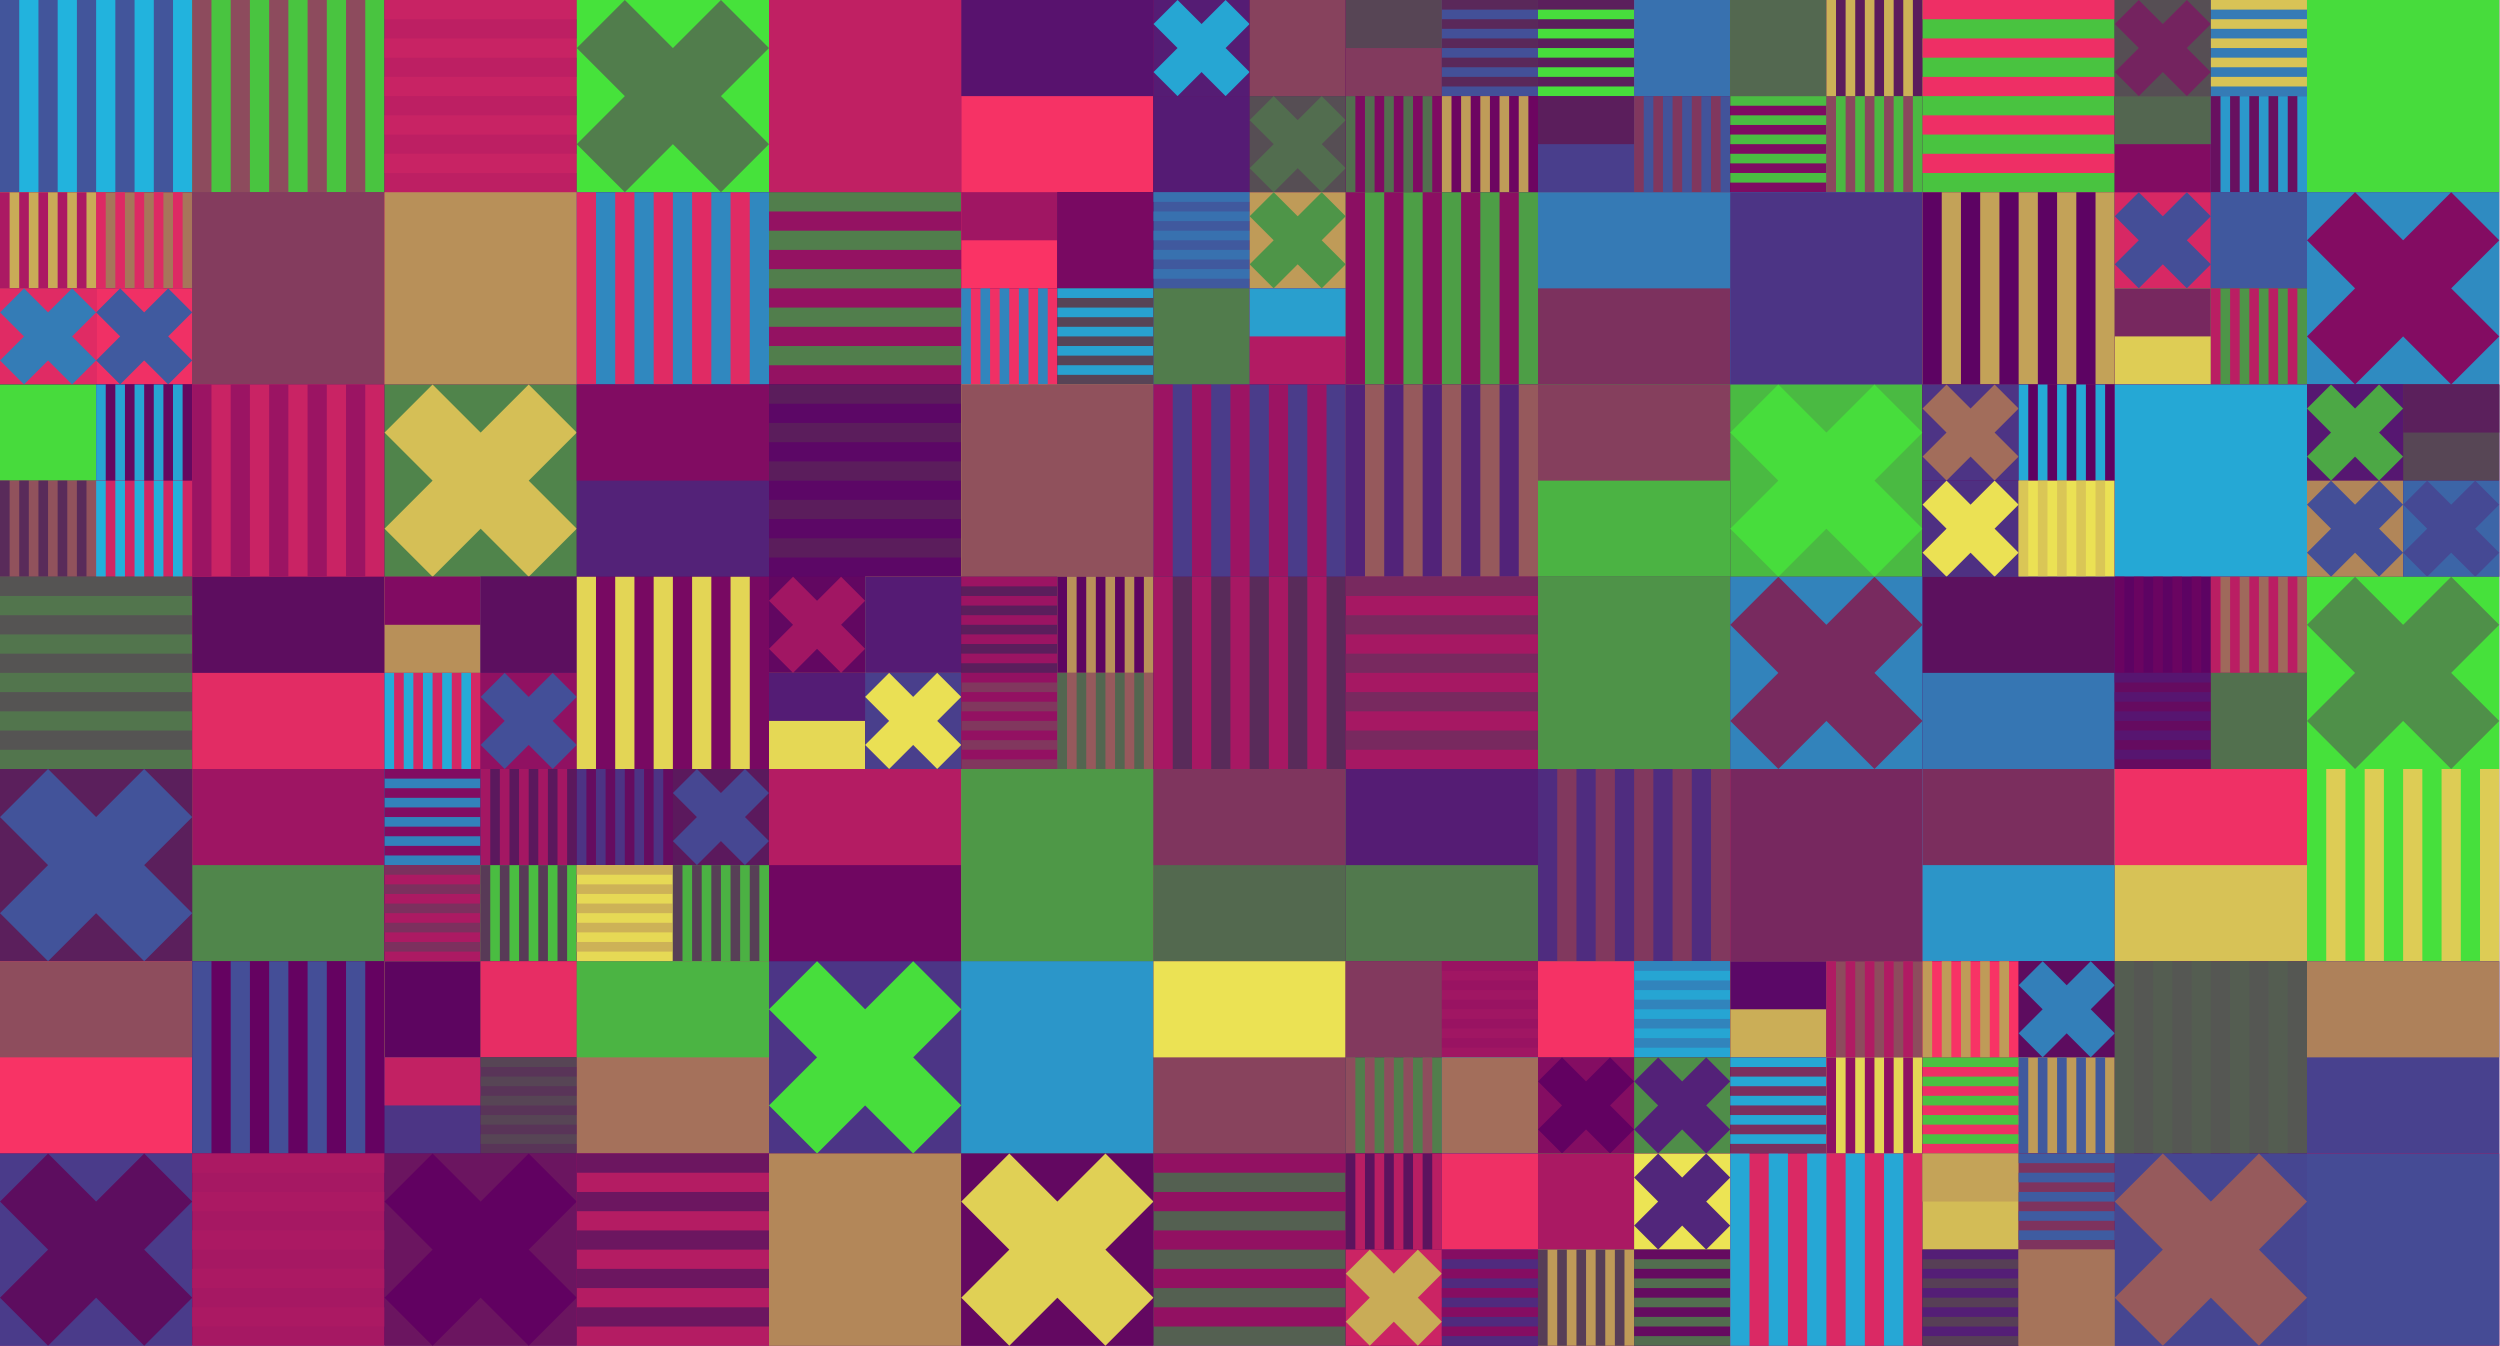 <?xml version="1.0" standalone="no"?><svg xmlns:xlink="http://www.w3.org/1999/xlink" xmlns="http://www.w3.org/2000/svg" viewBox="0 0 1000 538.466" preserveAspectRatio="xMaxYMax slice"><g transform="scale(1.266)"><rect x="0" y="0" width="789.657" height="425.2" fill="#5e0061"/><rect x="0" y="0" width="60.74" height="60.74" fill="#22b3dd"/><g transform="translate(0,0) scale(3.037) rotate(0)"><rect width="2" height="20" fill="#42559b"/><rect x="4" width="2" height="20" fill="#42559b"/><rect x="8" width="2" height="20" fill="#42559b"/><rect x="12" width="2" height="20" fill="#42559b"/><rect x="16" width="2" height="20" fill="#42559b"/></g><rect x="60.74" y="0" width="60.74" height="60.74" fill="#49c440"/><g transform="translate(60.74,0) scale(3.037) rotate(0)"><rect width="2" height="20" fill="#8d4b5d"/><rect x="4" width="2" height="20" fill="#8d4b5d"/><rect x="8" width="2" height="20" fill="#8d4b5d"/><rect x="12" width="2" height="20" fill="#8d4b5d"/><rect x="16" width="2" height="20" fill="#8d4b5d"/></g><rect x="121.49" y="0" width="60.74" height="60.74" fill="#bd1f63"/><g transform="translate(121.49,0) scale(3.037) rotate(0)"><rect width="20" height="2" fill="#c82364"/><rect y="4" width="20" height="2" fill="#c82364"/><rect y="8" width="20" height="2" fill="#c82364"/><rect y="12" width="20" height="2" fill="#c82364"/><rect y="16" width="20" height="2" fill="#c82364"/></g><rect x="182.23" y="0" width="60.74" height="60.74" fill="#46e23b"/><g transform="translate(182.23,0) scale(3.037) rotate(0)"><path d="M10 5L5 0L0 5L5 10L0 15L5 20L10 15L15 20L20 15L15 10L20 5L15 0L10 5Z" fill="#517d4c"/></g><rect x="242.97" y="0" width="60.74" height="60.74" fill="#590e6b"/><rect x="242.97" y="0" width="60.74" height="60.74" fill="#c02063"/><rect x="303.71" y="0" width="60.74" height="60.74" fill="#f63265"/><g transform="translate(303.71,0) scale(3.037) rotate(0)"><rect width="20" height="10" fill="#58126e"/></g><rect x="364.457" y="0" width="60.743" height="60.743" fill="#5e0061"/><rect x="364.46" y="0" width="30.37" height="30.37" fill="#551c74"/><g transform="translate(364.46,0) scale(1.518) rotate(0)"><path d="M10 5L5 0L0 5L5 10L0 15L5 20L10 15L15 20L20 15L15 10L20 5L15 0L10 5Z" fill="#26a6d3"/></g><rect x="394.83" y="0" width="30.37" height="30.37" fill="#600361"/><rect x="394.83" y="0" width="30.37" height="30.37" fill="#87425d"/><rect x="364.46" y="30.37" width="30.37" height="30.37" fill="#5c135e"/><rect x="364.46" y="30.37" width="30.37" height="30.37" fill="#551b74"/><rect x="394.83" y="30.37" width="30.37" height="30.37" fill="#564e54"/><g transform="translate(394.83,30.37) scale(1.518) rotate(0)"><path d="M10 5L5 0L0 5L5 10L0 15L5 20L10 15L15 20L20 15L15 10L20 5L15 0L10 5Z" fill="#526d4f"/></g><rect x="425.2" y="0" width="60.743" height="60.743" fill="#5e0061"/><rect x="425.2" y="0" width="30.37" height="30.37" fill="#823a5e"/><g transform="translate(425.2,0) scale(1.518) rotate(0)"><rect width="20" height="10" fill="#574555"/></g><rect x="455.57" y="0" width="30.37" height="30.37" fill="#435098"/><g transform="translate(455.57,0) scale(1.518) rotate(0)"><rect width="20" height="2" fill="#5a285a"/><rect y="4" width="20" height="2" fill="#5a285a"/><rect y="8" width="20" height="2" fill="#5a285a"/><rect y="12" width="20" height="2" fill="#5a285a"/><rect y="16" width="20" height="2" fill="#5a285a"/></g><rect x="425.2" y="30.37" width="30.37" height="30.37" fill="#7f0b62"/><g transform="translate(425.2,30.37) scale(1.518) rotate(0)"><rect width="2" height="20" fill="#526e4f"/><rect x="4" width="2" height="20" fill="#526e4f"/><rect x="8" width="2" height="20" fill="#526e4f"/><rect x="12" width="2" height="20" fill="#526e4f"/><rect x="16" width="2" height="20" fill="#526e4f"/></g><rect x="455.57" y="30.37" width="30.37" height="30.37" fill="#6d0561"/><g transform="translate(455.57,30.37) scale(1.518) rotate(0)"><rect width="2" height="20" fill="#bf9c58"/><rect x="4" width="2" height="20" fill="#bf9c58"/><rect x="8" width="2" height="20" fill="#bf9c58"/><rect x="12" width="2" height="20" fill="#bf9c58"/><rect x="16" width="2" height="20" fill="#bf9c58"/></g><rect x="485.943" y="0" width="60.743" height="60.743" fill="#5e0061"/><rect x="485.94" y="0" width="30.37" height="30.37" fill="#47dd3c"/><g transform="translate(485.94,0) scale(1.518) rotate(0)"><rect width="20" height="2" fill="#5b1f5c"/><rect y="4" width="20" height="2" fill="#5b1f5c"/><rect y="8" width="20" height="2" fill="#5b1f5c"/><rect y="12" width="20" height="2" fill="#5b1f5c"/><rect y="16" width="20" height="2" fill="#5b1f5c"/></g><rect x="516.31" y="0" width="30.37" height="30.37" fill="#d12664"/><rect x="516.31" y="0" width="30.37" height="30.37" fill="#3871af"/><rect x="485.94" y="30.37" width="30.37" height="30.37" fill="#493e8c"/><g transform="translate(485.94,30.37) scale(1.518) rotate(0)"><rect width="20" height="10" fill="#5b1e5c"/></g><rect x="516.31" y="30.37" width="30.37" height="30.37" fill="#42539a"/><g transform="translate(516.31,30.37) scale(1.518) rotate(0)"><rect width="2" height="20" fill="#80375e"/><rect x="4" width="2" height="20" fill="#80375e"/><rect x="8" width="2" height="20" fill="#80375e"/><rect x="12" width="2" height="20" fill="#80375e"/><rect x="16" width="2" height="20" fill="#80375e"/></g><rect x="546.686" y="0" width="60.743" height="60.743" fill="#5e0061"/><rect x="546.69" y="0" width="30.37" height="30.37" fill="#4e9548"/><rect x="546.69" y="0" width="30.37" height="30.37" fill="#536850"/><rect x="577.06" y="0" width="30.37" height="30.37" fill="#5b1c5c"/><g transform="translate(577.06,0) scale(1.518) rotate(0)"><rect width="2" height="20" fill="#ccb157"/><rect x="4" width="2" height="20" fill="#ccb157"/><rect x="8" width="2" height="20" fill="#ccb157"/><rect x="12" width="2" height="20" fill="#ccb157"/><rect x="16" width="2" height="20" fill="#ccb157"/></g><rect x="546.69" y="30.37" width="30.37" height="30.37" fill="#7f0b62"/><g transform="translate(546.69,30.37) scale(1.518) rotate(0)"><rect width="20" height="2" fill="#4abc42"/><rect y="4" width="20" height="2" fill="#4abc42"/><rect y="8" width="20" height="2" fill="#4abc42"/><rect y="12" width="20" height="2" fill="#4abc42"/><rect y="16" width="20" height="2" fill="#4abc42"/></g><rect x="577.06" y="30.37" width="30.37" height="30.37" fill="#4bb842"/><g transform="translate(577.06,30.37) scale(1.518) rotate(0)"><rect width="2" height="20" fill="#8b485d"/><rect x="4" width="2" height="20" fill="#8b485d"/><rect x="8" width="2" height="20" fill="#8b485d"/><rect x="12" width="2" height="20" fill="#8b485d"/><rect x="16" width="2" height="20" fill="#8b485d"/></g><rect x="607.43" y="0" width="60.74" height="60.74" fill="#49c340"/><g transform="translate(607.43,0) scale(3.037) rotate(0)"><rect width="20" height="2" fill="#ee2f65"/><rect y="4" width="20" height="2" fill="#ee2f65"/><rect y="8" width="20" height="2" fill="#ee2f65"/><rect y="12" width="20" height="2" fill="#ee2f65"/><rect y="16" width="20" height="2" fill="#ee2f65"/></g><rect x="668.171" y="0" width="60.743" height="60.743" fill="#5e0061"/><rect x="668.17" y="0" width="30.37" height="30.37" fill="#564e54"/><g transform="translate(668.17,0) scale(1.518) rotate(0)"><path d="M10 5L5 0L0 5L5 10L0 15L5 20L10 15L15 20L20 15L15 10L20 5L15 0L10 5Z" fill="#74235f"/></g><rect x="698.54" y="0" width="30.37" height="30.37" fill="#357bb6"/><g transform="translate(698.54,0) scale(1.518) rotate(0)"><rect width="20" height="2" fill="#d8c356"/><rect y="4" width="20" height="2" fill="#d8c356"/><rect y="8" width="20" height="2" fill="#d8c356"/><rect y="12" width="20" height="2" fill="#d8c356"/><rect y="16" width="20" height="2" fill="#d8c356"/></g><rect x="668.17" y="30.37" width="30.37" height="30.37" fill="#820c62"/><g transform="translate(668.17,30.37) scale(1.518) rotate(0)"><rect width="20" height="10" fill="#536650"/></g><rect x="698.54" y="30.37" width="30.37" height="30.37" fill="#2b99cb"/><g transform="translate(698.54,30.37) scale(1.518) rotate(0)"><rect width="2" height="20" fill="#681060"/><rect x="4" width="2" height="20" fill="#681060"/><rect x="8" width="2" height="20" fill="#681060"/><rect x="12" width="2" height="20" fill="#681060"/><rect x="16" width="2" height="20" fill="#681060"/></g><rect x="728.91" y="0" width="60.74" height="60.74" fill="#b68d59"/><rect x="728.91" y="0" width="60.74" height="60.74" fill="#47dc3c"/><rect x="0" y="60.743" width="60.743" height="60.743" fill="#5e0061"/><rect x="0" y="60.74" width="30.37" height="30.37" fill="#c9ab57"/><g transform="translate(0,60.74) scale(1.518) rotate(0)"><rect width="2" height="20" fill="#ab1963"/><rect x="4" width="2" height="20" fill="#ab1963"/><rect x="8" width="2" height="20" fill="#ab1963"/><rect x="12" width="2" height="20" fill="#ab1963"/><rect x="16" width="2" height="20" fill="#ab1963"/></g><rect x="30.37" y="60.74" width="30.37" height="30.37" fill="#a7755a"/><g transform="translate(30.37,60.74) scale(1.518) rotate(0)"><rect width="2" height="20" fill="#dd2a64"/><rect x="4" width="2" height="20" fill="#dd2a64"/><rect x="8" width="2" height="20" fill="#dd2a64"/><rect x="12" width="2" height="20" fill="#dd2a64"/><rect x="16" width="2" height="20" fill="#dd2a64"/></g><rect x="0" y="91.11" width="30.37" height="30.37" fill="#e02b64"/><g transform="translate(0,91.11) scale(1.518) rotate(0)"><path d="M10 5L5 0L0 5L5 10L0 15L5 20L10 15L15 20L20 15L15 10L20 5L15 0L10 5Z" fill="#347cb6"/></g><rect x="30.37" y="91.11" width="30.37" height="30.37" fill="#f03065"/><g transform="translate(30.37,91.11) scale(1.518) rotate(0)"><path d="M10 5L5 0L0 5L5 10L0 15L5 20L10 15L15 20L20 15L15 10L20 5L15 0L10 5Z" fill="#405a9f"/></g><rect x="60.74" y="60.74" width="60.74" height="60.74" fill="#8b485d"/><rect x="60.74" y="60.74" width="60.74" height="60.74" fill="#843c5e"/><rect x="121.49" y="60.74" width="60.74" height="60.74" fill="#dd2a64"/><rect x="121.49" y="60.74" width="60.74" height="60.74" fill="#b89059"/><rect x="182.23" y="60.74" width="60.74" height="60.74" fill="#3088bf"/><g transform="translate(182.23,60.74) scale(3.037) rotate(0)"><rect width="2" height="20" fill="#e02b64"/><rect x="4" width="2" height="20" fill="#e02b64"/><rect x="8" width="2" height="20" fill="#e02b64"/><rect x="12" width="2" height="20" fill="#e02b64"/><rect x="16" width="2" height="20" fill="#e02b64"/></g><rect x="242.97" y="60.74" width="60.74" height="60.74" fill="#941262"/><g transform="translate(242.97,60.74) scale(3.037) rotate(0)"><rect width="20" height="2" fill="#517e4c"/><rect y="4" width="20" height="2" fill="#517e4c"/><rect y="8" width="20" height="2" fill="#517e4c"/><rect y="12" width="20" height="2" fill="#517e4c"/><rect y="16" width="20" height="2" fill="#517e4c"/></g><rect x="303.714" y="60.743" width="60.743" height="60.743" fill="#5e0061"/><rect x="303.71" y="60.74" width="30.37" height="30.37" fill="#fa3365"/><g transform="translate(303.71,60.74) scale(1.518) rotate(0)"><rect width="20" height="10" fill="#a01663"/></g><rect x="334.09" y="60.74" width="30.37" height="30.37" fill="#5b1d5c"/><rect x="334.09" y="60.74" width="30.37" height="30.37" fill="#790962"/><rect x="303.71" y="91.11" width="30.37" height="30.37" fill="#f03065"/><g transform="translate(303.71,91.11) scale(1.518) rotate(0)"><rect width="2" height="20" fill="#3185bd"/><rect x="4" width="2" height="20" fill="#3185bd"/><rect x="8" width="2" height="20" fill="#3185bd"/><rect x="12" width="2" height="20" fill="#3185bd"/><rect x="16" width="2" height="20" fill="#3185bd"/></g><rect x="334.09" y="91.11" width="30.37" height="30.37" fill="#574456"/><g transform="translate(334.09,91.11) scale(1.518) rotate(0)"><rect width="20" height="2" fill="#28a1d0"/><rect y="4" width="20" height="2" fill="#28a1d0"/><rect y="8" width="20" height="2" fill="#28a1d0"/><rect y="12" width="20" height="2" fill="#28a1d0"/><rect y="16" width="20" height="2" fill="#28a1d0"/></g><rect x="364.457" y="60.743" width="60.743" height="60.743" fill="#5e0061"/><rect x="364.46" y="60.74" width="30.37" height="30.37" fill="#40599e"/><g transform="translate(364.46,60.74) scale(1.518) rotate(0)"><rect width="20" height="2" fill="#3871af"/><rect y="4" width="20" height="2" fill="#3871af"/><rect y="8" width="20" height="2" fill="#3871af"/><rect y="12" width="20" height="2" fill="#3871af"/><rect y="16" width="20" height="2" fill="#3871af"/></g><rect x="394.83" y="60.74" width="30.37" height="30.37" fill="#bf9b58"/><g transform="translate(394.83,60.74) scale(1.518) rotate(0)"><path d="M10 5L5 0L0 5L5 10L0 15L5 20L10 15L15 20L20 15L15 10L20 5L15 0L10 5Z" fill="#4e9548"/></g><rect x="364.46" y="91.11" width="30.37" height="30.37" fill="#3b67a8"/><rect x="364.46" y="91.11" width="30.37" height="30.37" fill="#517c4c"/><rect x="394.83" y="91.11" width="30.37" height="30.37" fill="#b21b63"/><g transform="translate(394.83,91.11) scale(1.518) rotate(0)"><rect width="20" height="10" fill="#299fce"/></g><rect x="425.2" y="60.74" width="60.74" height="60.74" fill="#4d9e46"/><g transform="translate(425.2,60.74) scale(3.037) rotate(0)"><rect width="2" height="20" fill="#8b0f62"/><rect x="4" width="2" height="20" fill="#8b0f62"/><rect x="8" width="2" height="20" fill="#8b0f62"/><rect x="12" width="2" height="20" fill="#8b0f62"/><rect x="16" width="2" height="20" fill="#8b0f62"/></g><rect x="485.94" y="60.74" width="60.74" height="60.74" fill="#7c315e"/><g transform="translate(485.94,60.74) scale(3.037) rotate(0)"><rect width="20" height="10" fill="#357ab5"/></g><rect x="546.69" y="60.74" width="60.74" height="60.74" fill="#3283bb"/><rect x="546.69" y="60.74" width="60.74" height="60.74" fill="#4c3485"/><rect x="607.43" y="60.74" width="60.74" height="60.74" fill="#c3a258"/><g transform="translate(607.43,60.74) scale(3.037) rotate(0)"><rect width="2" height="20" fill="#5d0363"/><rect x="4" width="2" height="20" fill="#5d0363"/><rect x="8" width="2" height="20" fill="#5d0363"/><rect x="12" width="2" height="20" fill="#5d0363"/><rect x="16" width="2" height="20" fill="#5d0363"/></g><rect x="668.171" y="60.743" width="60.743" height="60.743" fill="#5e0061"/><rect x="668.17" y="60.74" width="30.37" height="30.37" fill="#d72864"/><g transform="translate(668.17,60.74) scale(1.518) rotate(0)"><path d="M10 5L5 0L0 5L5 10L0 15L5 20L10 15L15 20L20 15L15 10L20 5L15 0L10 5Z" fill="#444e97"/></g><rect x="698.54" y="60.74" width="30.37" height="30.37" fill="#3f5ba0"/><rect x="698.54" y="60.74" width="30.37" height="30.37" fill="#40589e"/><rect x="668.17" y="91.11" width="30.37" height="30.37" fill="#decd55"/><g transform="translate(668.17,91.11) scale(1.518) rotate(0)"><rect width="20" height="10" fill="#77285f"/></g><rect x="698.54" y="91.11" width="30.37" height="30.37" fill="#4e9548"/><g transform="translate(698.54,91.11) scale(1.518) rotate(0)"><rect width="2" height="20" fill="#ba1e63"/><rect x="4" width="2" height="20" fill="#ba1e63"/><rect x="8" width="2" height="20" fill="#ba1e63"/><rect x="12" width="2" height="20" fill="#ba1e63"/><rect x="16" width="2" height="20" fill="#ba1e63"/></g><rect x="728.91" y="60.74" width="60.74" height="60.74" fill="#2f8bc1"/><g transform="translate(728.91,60.74) scale(3.037) rotate(0)"><path d="M10 5L5 0L0 5L5 10L0 15L5 20L10 15L15 20L20 15L15 10L20 5L15 0L10 5Z" fill="#830c62"/></g><rect x="0" y="121.486" width="60.743" height="60.743" fill="#5e0061"/><rect x="0" y="121.49" width="30.37" height="30.37" fill="#860d62"/><rect x="0" y="121.49" width="30.37" height="30.37" fill="#47db3c"/><rect x="30.37" y="121.49" width="30.37" height="30.37" fill="#640960"/><g transform="translate(30.37,121.49) scale(1.518) rotate(0)"><rect width="2" height="20" fill="#27a4d2"/><rect x="4" width="2" height="20" fill="#27a4d2"/><rect x="8" width="2" height="20" fill="#27a4d2"/><rect x="12" width="2" height="20" fill="#27a4d2"/><rect x="16" width="2" height="20" fill="#27a4d2"/></g><rect x="0" y="151.86" width="30.37" height="30.37" fill="#91525c"/><g transform="translate(0,151.86) scale(1.518) rotate(0)"><rect width="2" height="20" fill="#592b5a"/><rect x="4" width="2" height="20" fill="#592b5a"/><rect x="8" width="2" height="20" fill="#592b5a"/><rect x="12" width="2" height="20" fill="#592b5a"/><rect x="16" width="2" height="20" fill="#592b5a"/></g><rect x="30.37" y="151.86" width="30.37" height="30.37" fill="#d02664"/><g transform="translate(30.37,151.86) scale(1.518) rotate(0)"><rect width="2" height="20" fill="#23afda"/><rect x="4" width="2" height="20" fill="#23afda"/><rect x="8" width="2" height="20" fill="#23afda"/><rect x="12" width="2" height="20" fill="#23afda"/><rect x="16" width="2" height="20" fill="#23afda"/></g><rect x="60.74" y="121.49" width="60.74" height="60.74" fill="#c92364"/><g transform="translate(60.74,121.49) scale(3.037) rotate(0)"><rect width="2" height="20" fill="#9b1463"/><rect x="4" width="2" height="20" fill="#9b1463"/><rect x="8" width="2" height="20" fill="#9b1463"/><rect x="12" width="2" height="20" fill="#9b1463"/><rect x="16" width="2" height="20" fill="#9b1463"/></g><rect x="121.49" y="121.49" width="60.74" height="60.74" fill="#50844b"/><g transform="translate(121.49,121.49) scale(3.037) rotate(0)"><path d="M10 5L5 0L0 5L5 10L0 15L5 20L10 15L15 20L20 15L15 10L20 5L15 0L10 5Z" fill="#d5bf56"/></g><rect x="182.23" y="121.49" width="60.74" height="60.74" fill="#532278"/><g transform="translate(182.23,121.49) scale(3.037) rotate(0)"><rect width="20" height="10" fill="#810c62"/></g><rect x="242.97" y="121.49" width="60.74" height="60.74" fill="#5c0766"/><g transform="translate(242.97,121.49) scale(3.037) rotate(0)"><rect width="20" height="2" fill="#5b1d5c"/><rect y="4" width="20" height="2" fill="#5b1d5c"/><rect y="8" width="20" height="2" fill="#5b1d5c"/><rect y="12" width="20" height="2" fill="#5b1d5c"/><rect y="16" width="20" height="2" fill="#5b1d5c"/></g><rect x="303.71" y="121.49" width="60.74" height="60.74" fill="#cbaf57"/><rect x="303.71" y="121.49" width="60.74" height="60.74" fill="#90515c"/><rect x="364.46" y="121.49" width="60.74" height="60.74" fill="#4a3c8a"/><g transform="translate(364.46,121.49) scale(3.037) rotate(0)"><rect width="2" height="20" fill="#9c1463"/><rect x="4" width="2" height="20" fill="#9c1463"/><rect x="8" width="2" height="20" fill="#9c1463"/><rect x="12" width="2" height="20" fill="#9c1463"/><rect x="16" width="2" height="20" fill="#9c1463"/></g><rect x="425.2" y="121.49" width="60.74" height="60.74" fill="#96595c"/><g transform="translate(425.2,121.49) scale(3.037) rotate(0)"><rect width="2" height="20" fill="#522379"/><rect x="4" width="2" height="20" fill="#522379"/><rect x="8" width="2" height="20" fill="#522379"/><rect x="12" width="2" height="20" fill="#522379"/><rect x="16" width="2" height="20" fill="#522379"/></g><rect x="485.94" y="121.49" width="60.74" height="60.74" fill="#4bb343"/><g transform="translate(485.94,121.49) scale(3.037) rotate(0)"><rect width="20" height="10" fill="#853f5d"/></g><rect x="546.69" y="121.49" width="60.74" height="60.74" fill="#4aba42"/><g transform="translate(546.69,121.49) scale(3.037) rotate(0)"><path d="M10 5L5 0L0 5L5 10L0 15L5 20L10 15L15 20L20 15L15 10L20 5L15 0L10 5Z" fill="#47dd3c"/></g><rect x="607.429" y="121.486" width="60.743" height="60.743" fill="#5e0061"/><rect x="607.43" y="121.49" width="30.37" height="30.37" fill="#4d3485"/><g transform="translate(607.43,121.49) scale(1.518) rotate(0)"><path d="M10 5L5 0L0 5L5 10L0 15L5 20L10 15L15 20L20 15L15 10L20 5L15 0L10 5Z" fill="#a26d5b"/></g><rect x="637.8" y="121.49" width="30.37" height="30.37" fill="#5e0261"/><g transform="translate(637.8,121.49) scale(1.518) rotate(0)"><rect width="2" height="20" fill="#25a9d6"/><rect x="4" width="2" height="20" fill="#25a9d6"/><rect x="8" width="2" height="20" fill="#25a9d6"/><rect x="12" width="2" height="20" fill="#25a9d6"/><rect x="16" width="2" height="20" fill="#25a9d6"/></g><rect x="607.43" y="151.86" width="30.37" height="30.37" fill="#4e3082"/><g transform="translate(607.43,151.86) scale(1.518) rotate(0)"><path d="M10 5L5 0L0 5L5 10L0 15L5 20L10 15L15 20L20 15L15 10L20 5L15 0L10 5Z" fill="#ebe154"/></g><rect x="637.8" y="151.86" width="30.37" height="30.37" fill="#ebe154"/><g transform="translate(637.8,151.86) scale(1.518) rotate(0)"><rect width="2" height="20" fill="#dac656"/><rect x="4" width="2" height="20" fill="#dac656"/><rect x="8" width="2" height="20" fill="#dac656"/><rect x="12" width="2" height="20" fill="#dac656"/><rect x="16" width="2" height="20" fill="#dac656"/></g><rect x="668.17" y="121.49" width="60.74" height="60.74" fill="#9f1563"/><rect x="668.17" y="121.49" width="60.74" height="60.74" fill="#25a8d5"/><rect x="728.914" y="121.486" width="60.743" height="60.743" fill="#5e0061"/><rect x="728.91" y="121.49" width="30.37" height="30.37" fill="#561771"/><g transform="translate(728.91,121.49) scale(1.518) rotate(0)"><path d="M10 5L5 0L0 5L5 10L0 15L5 20L10 15L15 20L20 15L15 10L20 5L15 0L10 5Z" fill="#4ca845"/></g><rect x="759.29" y="121.49" width="30.37" height="30.37" fill="#574655"/><g transform="translate(759.29,121.49) scale(1.518) rotate(0)"><rect width="20" height="10" fill="#5b205c"/></g><rect x="728.91" y="151.86" width="30.37" height="30.37" fill="#b18659"/><g transform="translate(728.91,151.86) scale(1.518) rotate(0)"><path d="M10 5L5 0L0 5L5 10L0 15L5 20L10 15L15 20L20 15L15 10L20 5L15 0L10 5Z" fill="#444f97"/></g><rect x="759.29" y="151.86" width="30.37" height="30.37" fill="#3c65a7"/><g transform="translate(759.29,151.86) scale(1.518) rotate(0)"><path d="M10 5L5 0L0 5L5 10L0 15L5 20L10 15L15 20L20 15L15 10L20 5L15 0L10 5Z" fill="#454994"/></g><rect x="0" y="182.23" width="60.74" height="60.74" fill="#52754d"/><g transform="translate(0,182.23) scale(3.037) rotate(0)"><rect width="20" height="2" fill="#555453"/><rect y="4" width="20" height="2" fill="#555453"/><rect y="8" width="20" height="2" fill="#555453"/><rect y="12" width="20" height="2" fill="#555453"/><rect y="16" width="20" height="2" fill="#555453"/></g><rect x="60.74" y="182.23" width="60.74" height="60.74" fill="#e22c64"/><g transform="translate(60.74,182.23) scale(3.037) rotate(0)"><rect width="20" height="10" fill="#5d0d5f"/></g><rect x="121.486" y="182.229" width="60.743" height="60.743" fill="#5e0061"/><rect x="121.49" y="182.23" width="30.37" height="30.37" fill="#b89059"/><g transform="translate(121.49,182.23) scale(1.518) rotate(0)"><rect width="20" height="10" fill="#810b62"/></g><rect x="151.86" y="182.23" width="30.37" height="30.37" fill="#502a7e"/><rect x="151.86" y="182.23" width="30.37" height="30.37" fill="#5c0f5f"/><rect x="121.49" y="212.6" width="30.37" height="30.37" fill="#d42764"/><g transform="translate(121.49,212.6) scale(1.518) rotate(0)"><rect width="2" height="20" fill="#25abd7"/><rect x="4" width="2" height="20" fill="#25abd7"/><rect x="8" width="2" height="20" fill="#25abd7"/><rect x="12" width="2" height="20" fill="#25abd7"/><rect x="16" width="2" height="20" fill="#25abd7"/></g><rect x="151.86" y="212.6" width="30.37" height="30.37" fill="#901162"/><g transform="translate(151.86,212.6) scale(1.518) rotate(0)"><path d="M10 5L5 0L0 5L5 10L0 15L5 20L10 15L15 20L20 15L15 10L20 5L15 0L10 5Z" fill="#434f98"/></g><rect x="182.23" y="182.23" width="60.74" height="60.74" fill="#780962"/><g transform="translate(182.23,182.23) scale(3.037) rotate(0)"><rect width="2" height="20" fill="#e3d555"/><rect x="4" width="2" height="20" fill="#e3d555"/><rect x="8" width="2" height="20" fill="#e3d555"/><rect x="12" width="2" height="20" fill="#e3d555"/><rect x="16" width="2" height="20" fill="#e3d555"/></g><rect x="242.971" y="182.229" width="60.743" height="60.743" fill="#5e0061"/><rect x="242.97" y="182.23" width="30.37" height="30.37" fill="#620761"/><g transform="translate(242.97,182.23) scale(1.518) rotate(0)"><path d="M10 5L5 0L0 5L5 10L0 15L5 20L10 15L15 20L20 15L15 10L20 5L15 0L10 5Z" fill="#a11663"/></g><rect x="273.34" y="182.23" width="30.37" height="30.37" fill="#d5bf56"/><rect x="273.34" y="182.23" width="30.37" height="30.37" fill="#551b74"/><rect x="242.97" y="212.6" width="30.37" height="30.37" fill="#e5d855"/><g transform="translate(242.97,212.6) scale(1.518) rotate(0)"><rect width="20" height="10" fill="#541c75"/></g><rect x="273.34" y="212.6" width="30.37" height="30.37" fill="#493f8c"/><g transform="translate(273.34,212.6) scale(1.518) rotate(0)"><path d="M10 5L5 0L0 5L5 10L0 15L5 20L10 15L15 20L20 15L15 10L20 5L15 0L10 5Z" fill="#eae054"/></g><rect x="303.714" y="182.229" width="60.743" height="60.743" fill="#5e0061"/><rect x="303.71" y="182.23" width="30.37" height="30.37" fill="#5b1e5c"/><g transform="translate(303.71,182.23) scale(1.518) rotate(0)"><rect width="20" height="2" fill="#9b1463"/><rect y="4" width="20" height="2" fill="#9b1463"/><rect y="8" width="20" height="2" fill="#9b1463"/><rect y="12" width="20" height="2" fill="#9b1463"/><rect y="16" width="20" height="2" fill="#9b1463"/></g><rect x="334.09" y="182.23" width="30.37" height="30.37" fill="#b89159"/><g transform="translate(334.09,182.23) scale(1.518) rotate(0)"><rect width="2" height="20" fill="#5d0560"/><rect x="4" width="2" height="20" fill="#5d0560"/><rect x="8" width="2" height="20" fill="#5d0560"/><rect x="12" width="2" height="20" fill="#5d0560"/><rect x="16" width="2" height="20" fill="#5d0560"/></g><rect x="303.71" y="212.6" width="30.37" height="30.37" fill="#81375e"/><g transform="translate(303.71,212.6) scale(1.518) rotate(0)"><rect width="20" height="2" fill="#931162"/><rect y="4" width="20" height="2" fill="#931162"/><rect y="8" width="20" height="2" fill="#931162"/><rect y="12" width="20" height="2" fill="#931162"/><rect y="16" width="20" height="2" fill="#931162"/></g><rect x="334.09" y="212.6" width="30.37" height="30.37" fill="#96595c"/><g transform="translate(334.09,212.6) scale(1.518) rotate(0)"><rect width="2" height="20" fill="#536650"/><rect x="4" width="2" height="20" fill="#536650"/><rect x="8" width="2" height="20" fill="#536650"/><rect x="12" width="2" height="20" fill="#536650"/><rect x="16" width="2" height="20" fill="#536650"/></g><rect x="364.46" y="182.23" width="60.74" height="60.74" fill="#592b5a"/><g transform="translate(364.46,182.23) scale(3.037) rotate(0)"><rect width="2" height="20" fill="#a71863"/><rect x="4" width="2" height="20" fill="#a71863"/><rect x="8" width="2" height="20" fill="#a71863"/><rect x="12" width="2" height="20" fill="#a71863"/><rect x="16" width="2" height="20" fill="#a71863"/></g><rect x="425.2" y="182.23" width="60.74" height="60.74" fill="#a61863"/><g transform="translate(425.2,182.23) scale(3.037) rotate(0)"><rect width="20" height="2" fill="#78295f"/><rect y="4" width="20" height="2" fill="#78295f"/><rect y="8" width="20" height="2" fill="#78295f"/><rect y="12" width="20" height="2" fill="#78295f"/><rect y="16" width="20" height="2" fill="#78295f"/></g><rect x="485.94" y="182.23" width="60.74" height="60.74" fill="#4f8a4a"/><rect x="485.94" y="182.23" width="60.74" height="60.74" fill="#4e9348"/><rect x="546.69" y="182.23" width="60.74" height="60.74" fill="#3283bb"/><g transform="translate(546.69,182.23) scale(3.037) rotate(0)"><path d="M10 5L5 0L0 5L5 10L0 15L5 20L10 15L15 20L20 15L15 10L20 5L15 0L10 5Z" fill="#782a5f"/></g><rect x="607.43" y="182.23" width="60.74" height="60.74" fill="#3676b3"/><g transform="translate(607.43,182.23) scale(3.037) rotate(0)"><rect width="20" height="10" fill="#5c115e"/></g><rect x="668.171" y="182.229" width="60.743" height="60.743" fill="#5e0061"/><rect x="668.17" y="182.23" width="30.37" height="30.37" fill="#5d0363"/><g transform="translate(668.17,182.23) scale(1.518) rotate(0)"><rect width="2" height="20" fill="#6a0461"/><rect x="4" width="2" height="20" fill="#6a0461"/><rect x="8" width="2" height="20" fill="#6a0461"/><rect x="12" width="2" height="20" fill="#6a0461"/><rect x="16" width="2" height="20" fill="#6a0461"/></g><rect x="698.54" y="182.23" width="30.37" height="30.37" fill="#9f695b"/><g transform="translate(698.54,182.23) scale(1.518) rotate(0)"><rect width="2" height="20" fill="#ba1e63"/><rect x="4" width="2" height="20" fill="#ba1e63"/><rect x="8" width="2" height="20" fill="#ba1e63"/><rect x="12" width="2" height="20" fill="#ba1e63"/><rect x="16" width="2" height="20" fill="#ba1e63"/></g><rect x="668.17" y="212.6" width="30.37" height="30.37" fill="#650b60"/><g transform="translate(668.17,212.6) scale(1.518) rotate(0)"><rect width="20" height="2" fill="#571570"/><rect y="4" width="20" height="2" fill="#571570"/><rect y="8" width="20" height="2" fill="#571570"/><rect y="12" width="20" height="2" fill="#571570"/><rect y="16" width="20" height="2" fill="#571570"/></g><rect x="698.54" y="212.6" width="30.37" height="30.37" fill="#921162"/><rect x="698.54" y="212.6" width="30.37" height="30.37" fill="#52704e"/><rect x="728.91" y="182.23" width="60.74" height="60.74" fill="#46e13b"/><g transform="translate(728.91,182.23) scale(3.037) rotate(0)"><path d="M10 5L5 0L0 5L5 10L0 15L5 20L10 15L15 20L20 15L15 10L20 5L15 0L10 5Z" fill="#4f9049"/></g><rect x="0" y="242.97" width="60.74" height="60.74" fill="#5b1f5c"/><g transform="translate(0,242.97) scale(3.037) rotate(0)"><path d="M10 5L5 0L0 5L5 10L0 15L5 20L10 15L15 20L20 15L15 10L20 5L15 0L10 5Z" fill="#42539a"/></g><rect x="60.74" y="242.97" width="60.74" height="60.74" fill="#50864b"/><g transform="translate(60.74,242.97) scale(3.037) rotate(0)"><rect width="20" height="10" fill="#9e1563"/></g><rect x="121.486" y="242.971" width="60.743" height="60.743" fill="#5e0061"/><rect x="121.49" y="242.97" width="30.37" height="30.37" fill="#3282bb"/><g transform="translate(121.49,242.97) scale(1.518) rotate(0)"><rect width="20" height="2" fill="#820c62"/><rect y="4" width="20" height="2" fill="#820c62"/><rect y="8" width="20" height="2" fill="#820c62"/><rect y="12" width="20" height="2" fill="#820c62"/><rect y="16" width="20" height="2" fill="#820c62"/></g><rect x="151.86" y="242.97" width="30.37" height="30.37" fill="#5b185d"/><g transform="translate(151.86,242.97) scale(1.518) rotate(0)"><rect width="2" height="20" fill="#a41763"/><rect x="4" width="2" height="20" fill="#a41763"/><rect x="8" width="2" height="20" fill="#a41763"/><rect x="12" width="2" height="20" fill="#a41763"/><rect x="16" width="2" height="20" fill="#a41763"/></g><rect x="121.49" y="273.34" width="30.37" height="30.37" fill="#ac1a63"/><g transform="translate(121.49,273.34) scale(1.518) rotate(0)"><rect width="20" height="2" fill="#7c305e"/><rect y="4" width="20" height="2" fill="#7c305e"/><rect y="8" width="20" height="2" fill="#7c305e"/><rect y="12" width="20" height="2" fill="#7c305e"/><rect y="16" width="20" height="2" fill="#7c305e"/></g><rect x="151.86" y="273.34" width="30.37" height="30.37" fill="#4abd41"/><g transform="translate(151.86,273.34) scale(1.518) rotate(0)"><rect width="2" height="20" fill="#583a57"/><rect x="4" width="2" height="20" fill="#583a57"/><rect x="8" width="2" height="20" fill="#583a57"/><rect x="12" width="2" height="20" fill="#583a57"/><rect x="16" width="2" height="20" fill="#583a57"/></g><rect x="182.229" y="242.971" width="60.743" height="60.743" fill="#5e0061"/><rect x="182.23" y="242.97" width="30.37" height="30.37" fill="#650c60"/><g transform="translate(182.23,242.97) scale(1.518) rotate(0)"><rect width="2" height="20" fill="#4d3384"/><rect x="4" width="2" height="20" fill="#4d3384"/><rect x="8" width="2" height="20" fill="#4d3384"/><rect x="12" width="2" height="20" fill="#4d3384"/><rect x="16" width="2" height="20" fill="#4d3384"/></g><rect x="212.6" y="242.97" width="30.37" height="30.37" fill="#5b195d"/><g transform="translate(212.6,242.97) scale(1.518) rotate(0)"><path d="M10 5L5 0L0 5L5 10L0 15L5 20L10 15L15 20L20 15L15 10L20 5L15 0L10 5Z" fill="#464792"/></g><rect x="182.23" y="273.34" width="30.37" height="30.37" fill="#e6d955"/><g transform="translate(182.23,273.34) scale(1.518) rotate(0)"><rect width="20" height="2" fill="#cdb257"/><rect y="4" width="20" height="2" fill="#cdb257"/><rect y="8" width="20" height="2" fill="#cdb257"/><rect y="12" width="20" height="2" fill="#cdb257"/><rect y="16" width="20" height="2" fill="#cdb257"/></g><rect x="212.6" y="273.34" width="30.37" height="30.37" fill="#4bb143"/><g transform="translate(212.6,273.34) scale(1.518) rotate(0)"><rect width="2" height="20" fill="#573f56"/><rect x="4" width="2" height="20" fill="#573f56"/><rect x="8" width="2" height="20" fill="#573f56"/><rect x="12" width="2" height="20" fill="#573f56"/><rect x="16" width="2" height="20" fill="#573f56"/></g><rect x="242.97" y="242.97" width="60.74" height="60.74" fill="#700661"/><g transform="translate(242.97,242.97) scale(3.037) rotate(0)"><rect width="20" height="10" fill="#b41c63"/></g><rect x="303.71" y="242.97" width="60.74" height="60.74" fill="#b58b59"/><rect x="303.71" y="242.97" width="60.74" height="60.74" fill="#4e9847"/><rect x="364.46" y="242.97" width="60.74" height="60.74" fill="#53694f"/><g transform="translate(364.46,242.97) scale(3.037) rotate(0)"><rect width="20" height="10" fill="#7f355e"/></g><rect x="425.2" y="242.97" width="60.74" height="60.74" fill="#51794d"/><g transform="translate(425.2,242.97) scale(3.037) rotate(0)"><rect width="20" height="10" fill="#551c74"/></g><rect x="485.94" y="242.97" width="60.74" height="60.74" fill="#81385e"/><g transform="translate(485.94,242.97) scale(3.037) rotate(0)"><rect width="2" height="20" fill="#4f2c7f"/><rect x="4" width="2" height="20" fill="#4f2c7f"/><rect x="8" width="2" height="20" fill="#4f2c7f"/><rect x="12" width="2" height="20" fill="#4f2c7f"/><rect x="16" width="2" height="20" fill="#4f2c7f"/></g><rect x="546.69" y="242.97" width="60.74" height="60.74" fill="#e92e64"/><rect x="546.69" y="242.97" width="60.74" height="60.74" fill="#77285f"/><rect x="607.43" y="242.97" width="60.74" height="60.74" fill="#2c95c8"/><g transform="translate(607.43,242.97) scale(3.037) rotate(0)"><rect width="20" height="10" fill="#7b2e5e"/></g><rect x="668.17" y="242.97" width="60.74" height="60.74" fill="#d7c256"/><g transform="translate(668.17,242.97) scale(3.037) rotate(0)"><rect width="20" height="10" fill="#ef3065"/></g><rect x="728.91" y="242.97" width="60.74" height="60.74" fill="#ddcc55"/><g transform="translate(728.91,242.97) scale(3.037) rotate(0)"><rect width="2" height="20" fill="#46e03c"/><rect x="4" width="2" height="20" fill="#46e03c"/><rect x="8" width="2" height="20" fill="#46e03c"/><rect x="12" width="2" height="20" fill="#46e03c"/><rect x="16" width="2" height="20" fill="#46e03c"/></g><rect x="0" y="303.71" width="60.74" height="60.74" fill="#f83365"/><g transform="translate(0,303.71) scale(3.037) rotate(0)"><rect width="20" height="10" fill="#8e4d5d"/></g><rect x="60.74" y="303.71" width="60.74" height="60.74" fill="#650261"/><g transform="translate(60.74,303.71) scale(3.037) rotate(0)"><rect width="2" height="20" fill="#444e97"/><rect x="4" width="2" height="20" fill="#444e97"/><rect x="8" width="2" height="20" fill="#444e97"/><rect x="12" width="2" height="20" fill="#444e97"/><rect x="16" width="2" height="20" fill="#444e97"/></g><rect x="121.486" y="303.714" width="60.743" height="60.743" fill="#5e0061"/><rect x="121.49" y="303.71" width="30.37" height="30.37" fill="#d9c556"/><rect x="121.49" y="303.71" width="30.37" height="30.37" fill="#5d0560"/><rect x="151.86" y="303.71" width="30.37" height="30.37" fill="#7b2f5e"/><rect x="151.86" y="303.71" width="30.37" height="30.37" fill="#e72d64"/><rect x="121.49" y="334.09" width="30.37" height="30.37" fill="#4c3585"/><g transform="translate(121.49,334.09) scale(1.518) rotate(0)"><rect width="20" height="10" fill="#c22163"/></g><rect x="151.86" y="334.09" width="30.37" height="30.37" fill="#593458"/><g transform="translate(151.86,334.09) scale(1.518) rotate(0)"><rect width="20" height="2" fill="#574555"/><rect y="4" width="20" height="2" fill="#574555"/><rect y="8" width="20" height="2" fill="#574555"/><rect y="12" width="20" height="2" fill="#574555"/><rect y="16" width="20" height="2" fill="#574555"/></g><rect x="182.23" y="303.71" width="60.74" height="60.74" fill="#a5715b"/><g transform="translate(182.23,303.71) scale(3.037) rotate(0)"><rect width="20" height="10" fill="#4bb443"/></g><rect x="242.97" y="303.71" width="60.74" height="60.74" fill="#4c3586"/><g transform="translate(242.97,303.71) scale(3.037) rotate(0)"><path d="M10 5L5 0L0 5L5 10L0 15L5 20L10 15L15 20L20 15L15 10L20 5L15 0L10 5Z" fill="#47de3c"/></g><rect x="303.71" y="303.71" width="60.74" height="60.74" fill="#50824b"/><rect x="303.71" y="303.71" width="60.74" height="60.74" fill="#2b96c9"/><rect x="364.46" y="303.71" width="60.74" height="60.74" fill="#88435d"/><g transform="translate(364.46,303.71) scale(3.037) rotate(0)"><rect width="20" height="10" fill="#ebe254"/></g><rect x="425.2" y="303.714" width="60.743" height="60.743" fill="#5e0061"/><rect x="425.2" y="303.71" width="30.37" height="30.37" fill="#7c305e"/><rect x="425.2" y="303.71" width="30.37" height="30.37" fill="#82395e"/><rect x="455.57" y="303.71" width="30.37" height="30.37" fill="#a01663"/><g transform="translate(455.57,303.71) scale(1.518) rotate(0)"><rect width="20" height="2" fill="#991362"/><rect y="4" width="20" height="2" fill="#991362"/><rect y="8" width="20" height="2" fill="#991362"/><rect y="12" width="20" height="2" fill="#991362"/><rect y="16" width="20" height="2" fill="#991362"/></g><rect x="425.2" y="334.09" width="30.37" height="30.37" fill="#517e4c"/><g transform="translate(425.2,334.09) scale(1.518) rotate(0)"><rect width="2" height="20" fill="#8e4d5d"/><rect x="4" width="2" height="20" fill="#8e4d5d"/><rect x="8" width="2" height="20" fill="#8e4d5d"/><rect x="12" width="2" height="20" fill="#8e4d5d"/><rect x="16" width="2" height="20" fill="#8e4d5d"/></g><rect x="455.57" y="334.09" width="30.37" height="30.37" fill="#28a1d0"/><rect x="455.57" y="334.09" width="30.37" height="30.37" fill="#a36e5b"/><rect x="485.943" y="303.714" width="60.743" height="60.743" fill="#5e0061"/><rect x="485.94" y="303.71" width="30.37" height="30.37" fill="#50804c"/><rect x="485.94" y="303.71" width="30.37" height="30.37" fill="#f53265"/><rect x="516.31" y="303.71" width="30.37" height="30.37" fill="#26a5d3"/><g transform="translate(516.31,303.71) scale(1.518) rotate(0)"><rect width="20" height="2" fill="#3184bc"/><rect y="4" width="20" height="2" fill="#3184bc"/><rect y="8" width="20" height="2" fill="#3184bc"/><rect y="12" width="20" height="2" fill="#3184bc"/><rect y="16" width="20" height="2" fill="#3184bc"/></g><rect x="485.94" y="334.09" width="30.37" height="30.37" fill="#840d62"/><g transform="translate(485.94,334.09) scale(1.518) rotate(0)"><path d="M10 5L5 0L0 5L5 10L0 15L5 20L10 15L15 20L20 15L15 10L20 5L15 0L10 5Z" fill="#620161"/></g><rect x="516.31" y="334.09" width="30.37" height="30.37" fill="#4f8d49"/><g transform="translate(516.31,334.09) scale(1.518) rotate(0)"><path d="M10 5L5 0L0 5L5 10L0 15L5 20L10 15L15 20L20 15L15 10L20 5L15 0L10 5Z" fill="#532178"/></g><rect x="546.686" y="303.714" width="60.743" height="60.743" fill="#5e0061"/><rect x="546.69" y="303.71" width="30.37" height="30.37" fill="#cbae57"/><g transform="translate(546.69,303.71) scale(1.518) rotate(0)"><rect width="20" height="10" fill="#5b0867"/></g><rect x="577.06" y="303.71" width="30.37" height="30.37" fill="#8d4b5d"/><g transform="translate(577.06,303.71) scale(1.518) rotate(0)"><rect width="2" height="20" fill="#b01b63"/><rect x="4" width="2" height="20" fill="#b01b63"/><rect x="8" width="2" height="20" fill="#b01b63"/><rect x="12" width="2" height="20" fill="#b01b63"/><rect x="16" width="2" height="20" fill="#b01b63"/></g><rect x="546.69" y="334.09" width="30.37" height="30.37" fill="#7b2f5e"/><g transform="translate(546.69,334.09) scale(1.518) rotate(0)"><rect width="20" height="2" fill="#26a7d4"/><rect y="4" width="20" height="2" fill="#26a7d4"/><rect y="8" width="20" height="2" fill="#26a7d4"/><rect y="12" width="20" height="2" fill="#26a7d4"/><rect y="16" width="20" height="2" fill="#26a7d4"/></g><rect x="577.06" y="334.09" width="30.37" height="30.37" fill="#e4d655"/><g transform="translate(577.06,334.09) scale(1.518) rotate(0)"><rect width="2" height="20" fill="#8e1062"/><rect x="4" width="2" height="20" fill="#8e1062"/><rect x="8" width="2" height="20" fill="#8e1062"/><rect x="12" width="2" height="20" fill="#8e1062"/><rect x="16" width="2" height="20" fill="#8e1062"/></g><rect x="607.429" y="303.714" width="60.743" height="60.743" fill="#5e0061"/><rect x="607.43" y="303.71" width="30.37" height="30.37" fill="#f83365"/><g transform="translate(607.43,303.71) scale(1.518) rotate(0)"><rect width="2" height="20" fill="#bf9b58"/><rect x="4" width="2" height="20" fill="#bf9b58"/><rect x="8" width="2" height="20" fill="#bf9b58"/><rect x="12" width="2" height="20" fill="#bf9b58"/><rect x="16" width="2" height="20" fill="#bf9b58"/></g><rect x="637.8" y="303.71" width="30.37" height="30.37" fill="#5d0c5f"/><g transform="translate(637.8,303.71) scale(1.518) rotate(0)"><path d="M10 5L5 0L0 5L5 10L0 15L5 20L10 15L15 20L20 15L15 10L20 5L15 0L10 5Z" fill="#337fb9"/></g><rect x="607.43" y="334.09" width="30.37" height="30.37" fill="#ee2f65"/><g transform="translate(607.43,334.09) scale(1.518) rotate(0)"><rect width="20" height="2" fill="#4ac241"/><rect y="4" width="20" height="2" fill="#4ac241"/><rect y="8" width="20" height="2" fill="#4ac241"/><rect y="12" width="20" height="2" fill="#4ac241"/><rect y="16" width="20" height="2" fill="#4ac241"/></g><rect x="637.8" y="334.09" width="30.37" height="30.37" fill="#bf9b58"/><g transform="translate(637.8,334.09) scale(1.518) rotate(0)"><rect width="2" height="20" fill="#40599e"/><rect x="4" width="2" height="20" fill="#40599e"/><rect x="8" width="2" height="20" fill="#40599e"/><rect x="12" width="2" height="20" fill="#40599e"/><rect x="16" width="2" height="20" fill="#40599e"/></g><rect x="668.17" y="303.71" width="60.74" height="60.74" fill="#555753"/><g transform="translate(668.17,303.71) scale(3.037) rotate(0)"><rect width="2" height="20" fill="#545d51"/><rect x="4" width="2" height="20" fill="#545d51"/><rect x="8" width="2" height="20" fill="#545d51"/><rect x="12" width="2" height="20" fill="#545d51"/><rect x="16" width="2" height="20" fill="#545d51"/></g><rect x="728.91" y="303.71" width="60.74" height="60.74" fill="#48418e"/><g transform="translate(728.91,303.71) scale(3.037) rotate(0)"><rect width="20" height="10" fill="#ae815a"/></g><rect x="0" y="364.46" width="60.74" height="60.74" fill="#4a3b8a"/><g transform="translate(0,364.46) scale(3.037) rotate(0)"><path d="M10 5L5 0L0 5L5 10L0 15L5 20L10 15L15 20L20 15L15 10L20 5L15 0L10 5Z" fill="#5d0d5f"/></g><rect x="60.74" y="364.46" width="60.74" height="60.74" fill="#a61863"/><g transform="translate(60.74,364.46) scale(3.037) rotate(0)"><rect width="20" height="2" fill="#ab1963"/><rect y="4" width="20" height="2" fill="#ab1963"/><rect y="8" width="20" height="2" fill="#ab1963"/><rect y="12" width="20" height="2" fill="#ab1963"/><rect y="16" width="20" height="2" fill="#ab1963"/></g><rect x="121.49" y="364.46" width="60.74" height="60.74" fill="#6b1560"/><g transform="translate(121.49,364.46) scale(3.037) rotate(0)"><path d="M10 5L5 0L0 5L5 10L0 15L5 20L10 15L15 20L20 15L15 10L20 5L15 0L10 5Z" fill="#610161"/></g><rect x="182.23" y="364.46" width="60.74" height="60.74" fill="#b41c63"/><g transform="translate(182.23,364.46) scale(3.037) rotate(0)"><rect width="20" height="2" fill="#6c1660"/><rect y="4" width="20" height="2" fill="#6c1660"/><rect y="8" width="20" height="2" fill="#6c1660"/><rect y="12" width="20" height="2" fill="#6c1660"/><rect y="16" width="20" height="2" fill="#6c1660"/></g><rect x="242.97" y="364.46" width="60.74" height="60.74" fill="#8b495d"/><rect x="242.97" y="364.46" width="60.74" height="60.74" fill="#b38759"/><rect x="303.71" y="364.46" width="60.74" height="60.74" fill="#630861"/><g transform="translate(303.71,364.46) scale(3.037) rotate(0)"><path d="M10 5L5 0L0 5L5 10L0 15L5 20L10 15L15 20L20 15L15 10L20 5L15 0L10 5Z" fill="#e0d055"/></g><rect x="364.46" y="364.46" width="60.74" height="60.74" fill="#546051"/><g transform="translate(364.46,364.46) scale(3.037) rotate(0)"><rect width="20" height="2" fill="#921162"/><rect y="4" width="20" height="2" fill="#921162"/><rect y="8" width="20" height="2" fill="#921162"/><rect y="12" width="20" height="2" fill="#921162"/><rect y="16" width="20" height="2" fill="#921162"/></g><rect x="425.2" y="364.457" width="60.743" height="60.743" fill="#5e0061"/><rect x="425.2" y="364.46" width="30.37" height="30.37" fill="#b81e63"/><g transform="translate(425.2,364.46) scale(1.518) rotate(0)"><rect width="2" height="20" fill="#5c135e"/><rect x="4" width="2" height="20" fill="#5c135e"/><rect x="8" width="2" height="20" fill="#5c135e"/><rect x="12" width="2" height="20" fill="#5c135e"/><rect x="16" width="2" height="20" fill="#5c135e"/></g><rect x="455.57" y="364.46" width="30.37" height="30.37" fill="#444d96"/><rect x="455.57" y="364.46" width="30.37" height="30.37" fill="#ef3065"/><rect x="425.2" y="394.83" width="30.37" height="30.37" fill="#cb2464"/><g transform="translate(425.2,394.83) scale(1.518) rotate(0)"><path d="M10 5L5 0L0 5L5 10L0 15L5 20L10 15L15 20L20 15L15 10L20 5L15 0L10 5Z" fill="#c9ac57"/></g><rect x="455.57" y="394.83" width="30.37" height="30.37" fill="#502a7e"/><g transform="translate(455.57,394.83) scale(1.518) rotate(0)"><rect width="20" height="2" fill="#850d62"/><rect y="4" width="20" height="2" fill="#850d62"/><rect y="8" width="20" height="2" fill="#850d62"/><rect y="12" width="20" height="2" fill="#850d62"/><rect y="16" width="20" height="2" fill="#850d62"/></g><rect x="485.943" y="364.457" width="60.743" height="60.743" fill="#5e0061"/><rect x="485.94" y="364.46" width="30.37" height="30.37" fill="#4bb343"/><rect x="485.94" y="364.46" width="30.37" height="30.37" fill="#aa1963"/><rect x="516.31" y="364.46" width="30.37" height="30.37" fill="#ece454"/><g transform="translate(516.31,364.46) scale(1.518) rotate(0)"><path d="M10 5L5 0L0 5L5 10L0 15L5 20L10 15L15 20L20 15L15 10L20 5L15 0L10 5Z" fill="#51267b"/></g><rect x="485.94" y="394.83" width="30.37" height="30.37" fill="#be9a58"/><g transform="translate(485.94,394.83) scale(1.518) rotate(0)"><rect width="2" height="20" fill="#573e57"/><rect x="4" width="2" height="20" fill="#573e57"/><rect x="8" width="2" height="20" fill="#573e57"/><rect x="12" width="2" height="20" fill="#573e57"/><rect x="16" width="2" height="20" fill="#573e57"/></g><rect x="516.31" y="394.83" width="30.37" height="30.37" fill="#526e4f"/><g transform="translate(516.31,394.83) scale(1.518) rotate(0)"><rect width="20" height="2" fill="#650b60"/><rect y="4" width="20" height="2" fill="#650b60"/><rect y="8" width="20" height="2" fill="#650b60"/><rect y="12" width="20" height="2" fill="#650b60"/><rect y="16" width="20" height="2" fill="#650b60"/></g><rect x="546.69" y="364.46" width="60.74" height="60.74" fill="#da2964"/><g transform="translate(546.69,364.46) scale(3.037) rotate(0)"><rect width="2" height="20" fill="#26a7d5"/><rect x="4" width="2" height="20" fill="#26a7d5"/><rect x="8" width="2" height="20" fill="#26a7d5"/><rect x="12" width="2" height="20" fill="#26a7d5"/><rect x="16" width="2" height="20" fill="#26a7d5"/></g><rect x="607.429" y="364.457" width="60.743" height="60.743" fill="#5e0061"/><rect x="607.43" y="364.46" width="30.37" height="30.37" fill="#d3bc56"/><g transform="translate(607.43,364.46) scale(1.518) rotate(0)"><rect width="20" height="10" fill="#c4a358"/></g><rect x="637.8" y="364.46" width="30.37" height="30.37" fill="#7e335e"/><g transform="translate(637.8,364.46) scale(1.518) rotate(0)"><rect width="20" height="2" fill="#3f5ca1"/><rect y="4" width="20" height="2" fill="#3f5ca1"/><rect y="8" width="20" height="2" fill="#3f5ca1"/><rect y="12" width="20" height="2" fill="#3f5ca1"/><rect y="16" width="20" height="2" fill="#3f5ca1"/></g><rect x="607.43" y="394.83" width="30.37" height="30.37" fill="#573f56"/><g transform="translate(607.43,394.83) scale(1.518) rotate(0)"><rect width="20" height="2" fill="#541e76"/><rect y="4" width="20" height="2" fill="#541e76"/><rect y="8" width="20" height="2" fill="#541e76"/><rect y="12" width="20" height="2" fill="#541e76"/><rect y="16" width="20" height="2" fill="#541e76"/></g><rect x="637.8" y="394.83" width="30.37" height="30.37" fill="#c5a458"/><rect x="637.8" y="394.83" width="30.37" height="30.37" fill="#a6745a"/><rect x="668.17" y="364.46" width="60.74" height="60.74" fill="#464691"/><g transform="translate(668.17,364.46) scale(3.037) rotate(0)"><path d="M10 5L5 0L0 5L5 10L0 15L5 20L10 15L15 20L20 15L15 10L20 5L15 0L10 5Z" fill="#965a5c"/></g><rect x="728.91" y="364.46" width="60.74" height="60.74" fill="#c22163"/><rect x="728.91" y="364.46" width="60.74" height="60.74" fill="#454b95"/></g></svg>